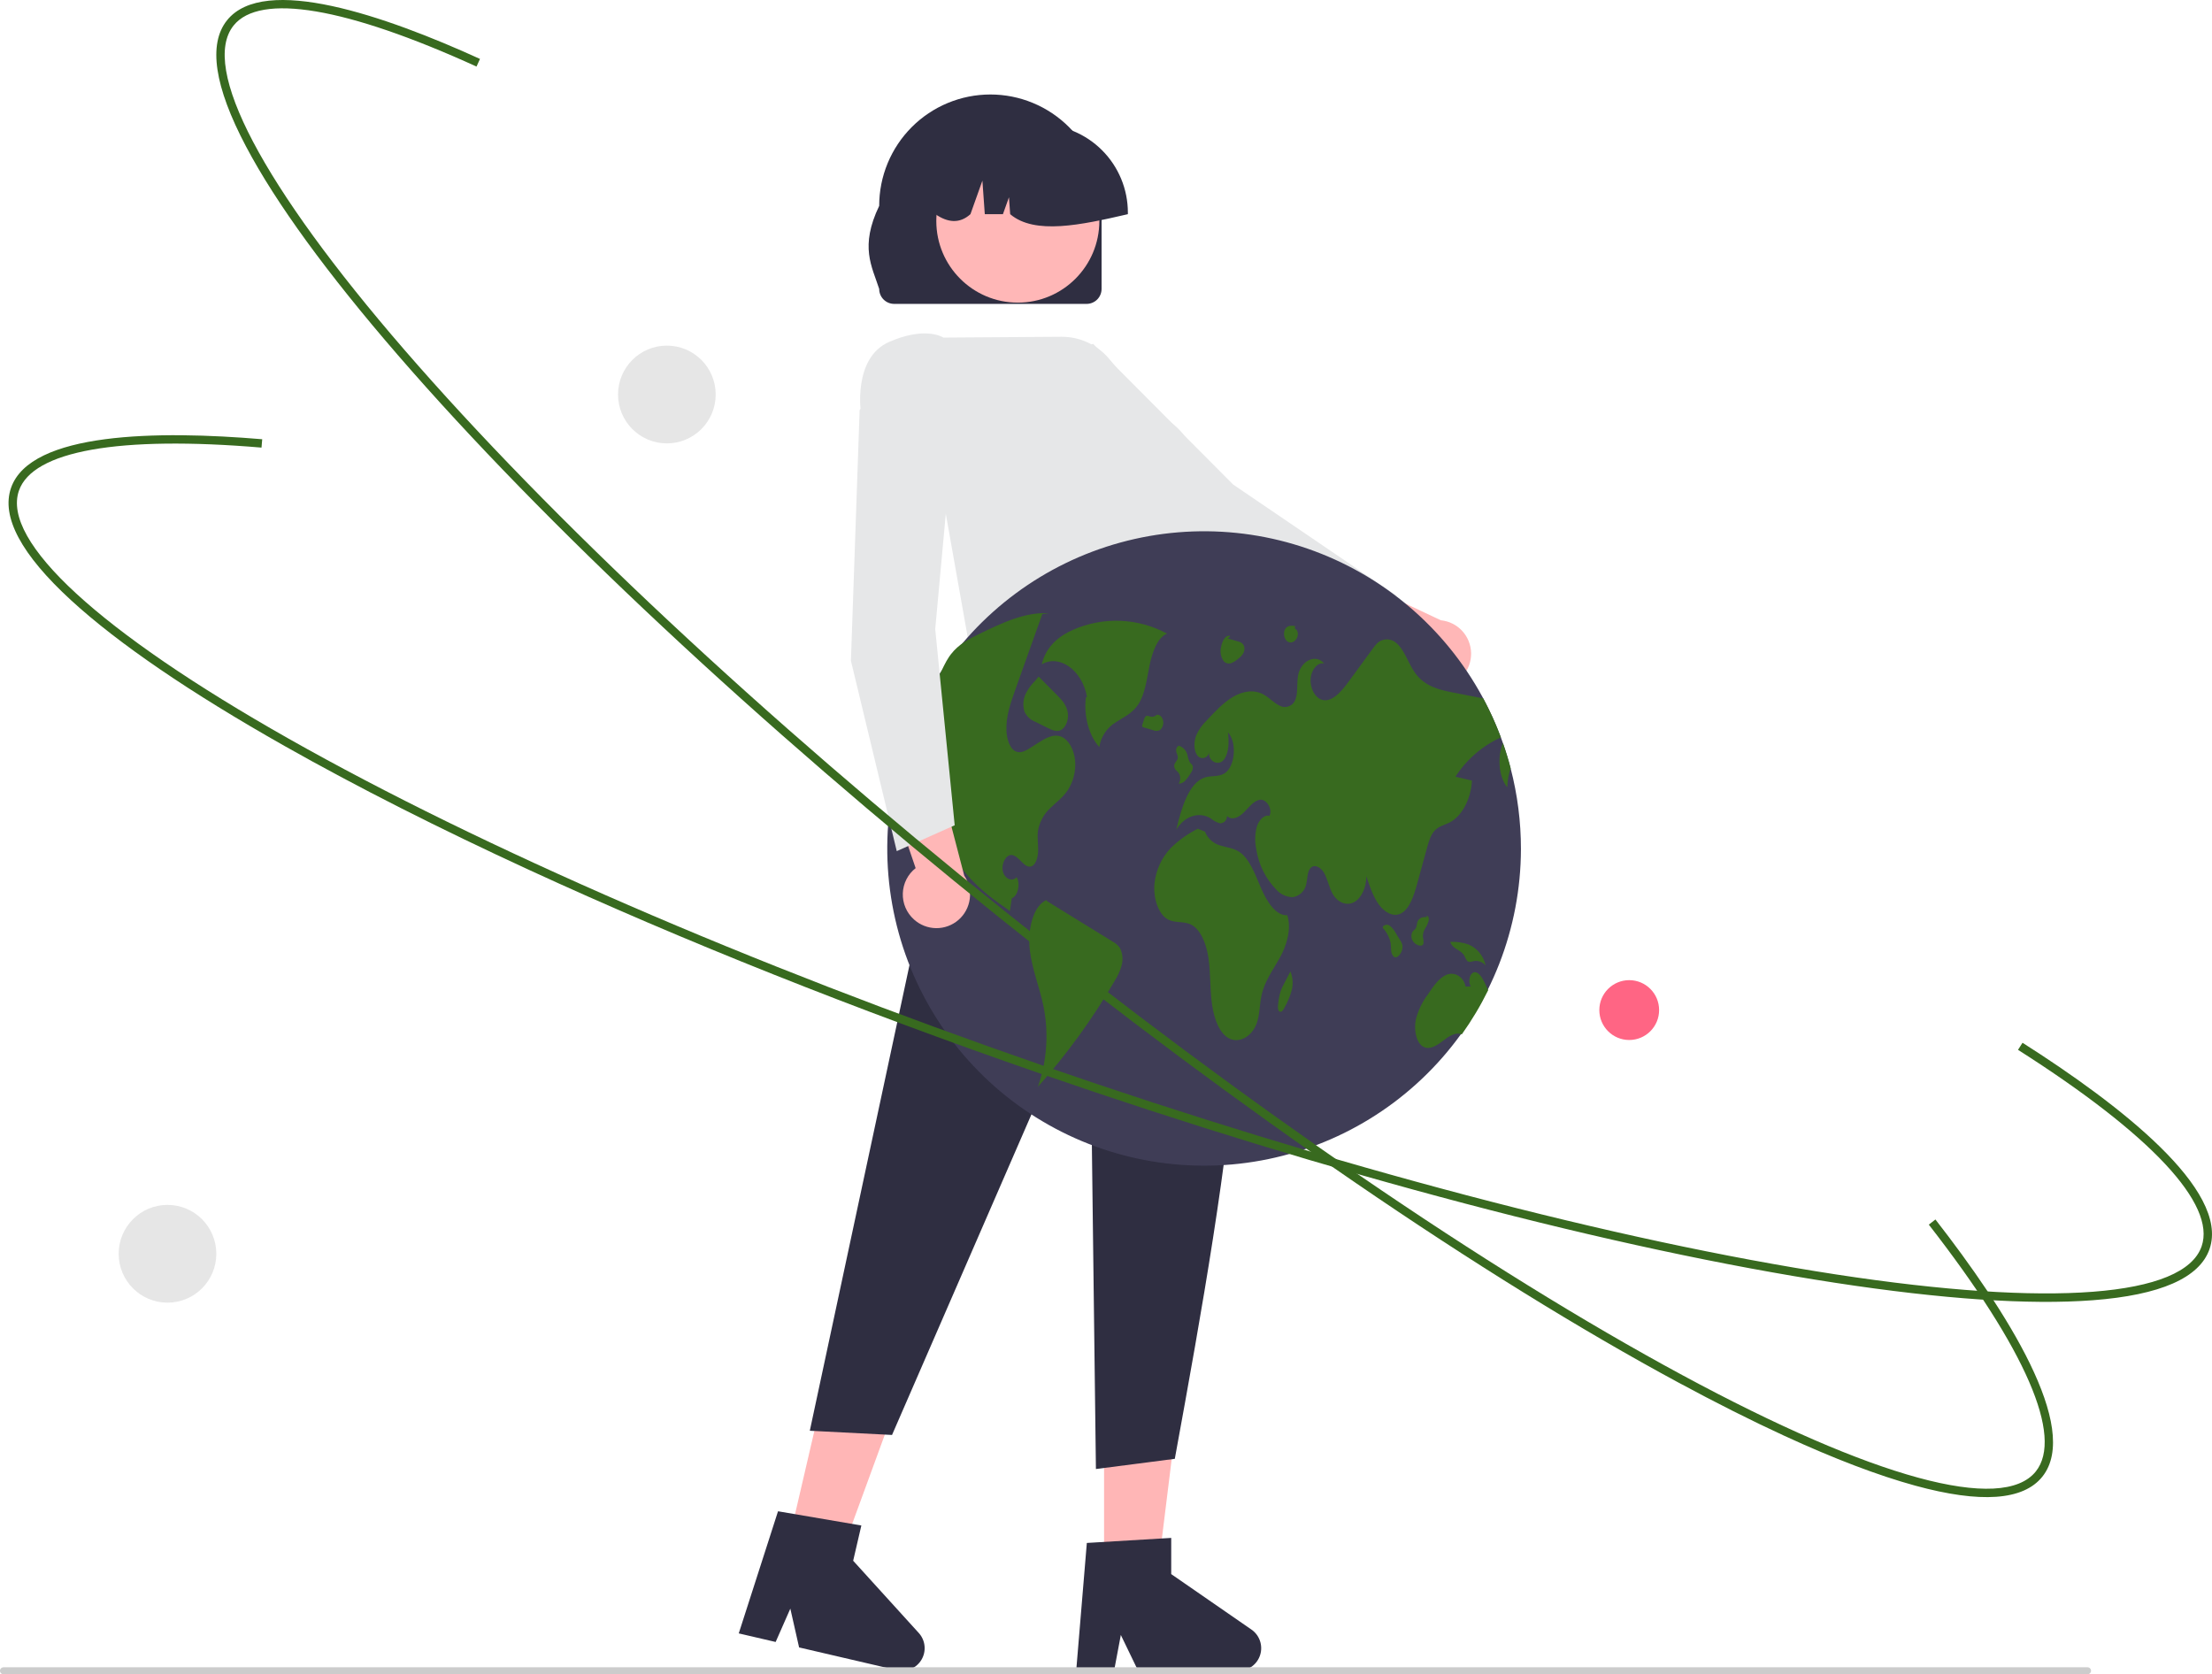<svg width="325" height="246" viewBox="0 0 325 246" fill="none" xmlns="http://www.w3.org/2000/svg">
<g clip-path="url(#clip0_179_14351)">
<path d="M211.883 100.946C211.173 101.049 210.449 100.994 209.762 100.787C209.076 100.579 208.443 100.223 207.908 99.744C207.374 99.265 206.95 98.675 206.668 98.014C206.386 97.354 206.252 96.639 206.275 95.922L189.995 89.658L197.367 84.379L211.696 91.136C212.898 91.256 214.015 91.812 214.835 92.701C215.654 93.59 216.12 94.749 216.143 95.958C216.166 97.168 215.745 98.344 214.959 99.263C214.174 100.182 213.08 100.781 211.883 100.946L211.883 100.946Z" fill="#FFB7B7"/>
<path d="M202.58 96.453L205.122 87.476L204.997 87.391L181.187 71.197L160.604 50.52L148.615 55.316L149.402 59.115L149.453 59.162L176.819 83.702L176.844 83.715L202.58 96.453Z" fill="#E6E7E8"/>
<path d="M178.188 116.958L141.339 111.786L144.582 89.148H171.711L178.188 116.958Z" fill="#FFB6B6"/>
<path d="M115.575 227.809L123.135 229.567L133.507 201.214L122.351 198.618L115.575 227.809Z" fill="#FFB6B6"/>
<path d="M108.542 239.993L113.963 241.254L116.12 236.355L117.409 242.056L131.786 245.401C132.475 245.561 133.197 245.497 133.847 245.217C134.497 244.937 135.041 244.457 135.399 243.846C135.757 243.235 135.911 242.525 135.837 241.821C135.764 241.116 135.468 240.454 134.991 239.93L125.353 229.32L126.555 224.139L114.311 222.051L108.542 239.993Z" fill="#2F2E41"/>
<path d="M162.216 232.026H169.977L173.67 202.057H162.216V232.026Z" fill="#FFB6B6"/>
<path d="M158.12 245.488H163.686L164.679 240.227L167.223 245.488H181.983C182.691 245.488 183.38 245.261 183.95 244.842C184.52 244.422 184.941 243.831 185.151 243.154C185.362 242.478 185.351 241.752 185.12 241.082C184.89 240.413 184.451 239.835 183.869 239.432L172.082 231.282V225.964L159.684 226.704L158.12 245.488Z" fill="#2F2E41"/>
<path d="M140.873 107.945L176.91 105.075C187.544 129.945 180.782 169.649 172.61 214.343L161.019 215.843L160.12 144.025L131.063 210.837L118.982 210.219L140.873 107.945Z" fill="#2F2E41"/>
<path d="M161.85 42.453V30.247C161.851 28.099 161.429 25.971 160.608 23.985C159.788 22 158.585 20.196 157.068 18.676C155.55 17.157 153.749 15.951 151.766 15.129C149.784 14.306 147.659 13.883 145.513 13.883C143.367 13.883 141.242 14.306 139.259 15.129C137.276 15.951 135.475 17.157 133.958 18.676C132.441 20.196 131.238 22 130.417 23.985C129.597 25.971 129.175 28.099 129.176 30.247C126.297 36.254 128.098 39.11 129.176 42.453C129.177 43.036 129.408 43.594 129.819 44.005C130.231 44.417 130.788 44.649 131.369 44.65H159.655C160.237 44.649 160.794 44.417 161.206 44.006C161.617 43.594 161.849 43.036 161.85 42.453Z" fill="#2F2E41"/>
<path d="M149.544 44.465C156.159 44.465 161.522 39.097 161.522 32.474C161.522 25.851 156.159 20.482 149.544 20.482C142.929 20.482 137.567 25.851 137.567 32.474C137.567 39.097 142.929 44.465 149.544 44.465Z" fill="#FFB7B7"/>
<path d="M165.714 31.223C165.71 27.793 164.348 24.504 161.925 22.079C159.502 19.653 156.218 18.289 152.791 18.285H150.353C146.927 18.289 143.642 19.653 141.219 22.079C138.796 24.504 137.434 27.793 137.43 31.223V31.468C139.256 32.718 140.99 32.9 142.583 31.468L144.34 26.54L144.692 31.468H147.356L148.243 28.982L148.421 31.468C152.019 34.535 158.821 33.065 165.714 31.468L165.714 31.223Z" fill="#2F2E41"/>
<path d="M142.56 95.765L173.056 94.603L174.761 74.629C176.076 70.972 176.097 67.831 174.824 65.298C173.729 63.216 171.89 61.624 169.674 60.841L163.001 52.772C162.143 51.735 161.065 50.902 159.845 50.333C158.626 49.764 157.296 49.473 155.95 49.481L138.611 49.6C138.193 49.348 135.658 48.058 130.659 50.227C125.236 52.58 126.495 60.755 126.509 60.837L126.521 60.914L126.581 60.966L138.113 70.692L142.56 95.765Z" fill="#E6E7E8"/>
<path d="M0.512 246H306.717C306.853 246 306.983 245.946 307.079 245.85C307.175 245.754 307.229 245.624 307.229 245.488C307.229 245.352 307.175 245.222 307.079 245.126C306.983 245.029 306.853 244.975 306.717 244.975H0.512C0.376 244.975 0.246 245.029 0.15 245.126C0.054 245.222 0 245.352 0 245.488C0 245.624 0.054 245.754 0.15 245.85C0.246 245.946 0.376 246 0.512 246Z" fill="#CCCCCC"/>
<path d="M223.465 124.757C223.442 136.393 219.072 147.6 211.215 156.174C203.357 164.749 192.58 170.07 181.003 171.092C169.425 172.114 157.885 168.764 148.649 161.699C139.414 154.634 133.153 144.365 131.096 132.913C129.04 121.46 131.336 109.651 137.535 99.808C143.734 89.965 153.386 82.799 164.594 79.72C175.802 76.641 187.756 77.87 198.104 83.167C208.453 88.464 216.448 97.445 220.518 108.345C220.619 108.619 220.718 108.892 220.814 109.169V109.171C221.244 110.386 221.622 111.623 221.95 112.883C222.959 116.76 223.468 120.75 223.465 124.757Z" fill="#3F3D56"/>
<path d="M171.472 93.1C169.366 91.959 167.028 91.316 164.635 91.218C162.243 91.12 159.86 91.57 157.668 92.534C155.738 93.375 153.705 94.884 153.061 97.608C155.665 96.07 159.036 98.501 159.706 102.401L159.55 102.444C159.196 105.145 159.986 108.086 161.516 109.761C161.63 109.005 161.91 108.284 162.337 107.651C162.764 107.017 163.326 106.486 163.983 106.097C165.107 105.358 166.35 104.82 167.208 103.549C168.225 102.042 168.483 99.839 168.887 97.829C169.291 95.82 170.058 93.66 171.472 93.1Z" fill="#386A1F"/>
<path d="M156.895 116.087C156.174 117.171 155.211 117.852 154.346 118.699C153.348 119.608 152.694 120.833 152.492 122.168C152.383 123.112 152.552 124.071 152.529 125.025C152.505 125.979 152.188 127.053 151.54 127.291C150.516 127.661 149.735 125.758 148.683 125.625C147.848 125.521 147.095 126.837 147.337 127.979C147.579 129.121 148.717 129.626 149.371 128.881C149.962 129.874 149.545 131.675 148.657 131.98C148.564 132.606 148.47 133.229 148.379 133.854C146.134 132.282 143.867 130.685 141.958 128.383C139.836 125.845 138.519 122.729 138.178 119.437C137.93 116.791 138.297 113.764 137.084 111.728C136.113 110.099 134.447 109.739 132.947 109.841C132.674 109.859 132.398 109.891 132.124 109.925C133.009 107.265 134.132 104.691 135.48 102.235C135.785 102.104 136.069 101.927 136.321 101.711C137.717 100.525 138.336 98.124 139.469 96.463C139.542 96.356 139.617 96.252 139.696 96.151C140.854 94.636 142.406 93.857 143.906 93.132C147.225 91.518 150.641 89.884 154.146 90.108L153.149 90.205C151.985 93.468 150.82 96.732 149.654 99.996C149.477 100.496 149.299 100.997 149.118 101.5C148.457 103.356 147.775 105.331 147.876 107.409C147.936 108.639 148.363 109.953 149.175 110.376C149.933 110.767 150.761 110.287 151.493 109.812C151.802 109.614 152.11 109.416 152.419 109.215C153.531 108.499 154.763 107.764 155.937 108.243C157.012 108.681 157.806 110.143 157.957 111.721C158.096 113.254 157.722 114.789 156.895 116.087Z" fill="#386A1F"/>
<path d="M163.507 138.368C160.26 136.367 157.013 134.365 153.766 132.364L153.821 132.222C151.803 132.991 150.964 136.584 151.298 139.522C151.632 142.461 152.763 145.087 153.335 147.95C154.105 151.868 153.814 155.921 152.492 159.688C156.762 154.891 160.54 149.679 163.771 144.127C164.222 143.428 164.566 142.664 164.791 141.862C165.03 141.008 164.945 140.095 164.553 139.3C164.287 138.907 163.928 138.587 163.507 138.368Z" fill="#386A1F"/>
<path d="M150.693 101.954C150.311 102.773 150.253 103.707 150.528 104.568C150.848 105.262 151.43 105.8 152.145 106.067L153.939 106.958C154.536 107.254 155.179 107.553 155.788 107.309C156.522 107.015 157.031 105.863 156.899 104.794C156.759 103.656 156.042 102.873 155.38 102.207C154.452 101.274 153.525 100.341 152.598 99.408L152.075 100.049C151.51 100.601 151.043 101.245 150.693 101.954Z" fill="#386A1F"/>
<path d="M213.847 114.119C214.654 114.309 215.461 114.499 216.268 114.69C216.128 117.419 214.776 119.945 212.964 120.86C212.209 121.24 211.368 121.381 210.743 122.093C210.178 122.739 209.892 123.745 209.629 124.707C209.168 126.386 208.707 128.065 208.247 129.743C207.752 131.553 207.117 133.562 205.83 134.214C204.726 134.774 203.464 134.089 202.615 132.939C201.766 131.79 201.248 130.244 200.746 128.737C200.777 130.38 200.014 131.991 198.933 132.561C197.85 133.132 196.533 132.616 195.809 131.341C195.288 130.426 195.072 129.22 194.562 128.292C194.052 127.364 192.982 126.832 192.424 127.702C192.057 128.281 192.104 129.167 191.922 129.903C191.83 130.391 191.589 130.838 191.231 131.182C190.874 131.526 190.418 131.751 189.927 131.824C189.476 131.813 189.032 131.711 188.621 131.523C188.211 131.336 187.843 131.066 187.54 130.731C185.946 129.099 184.908 127.003 184.574 124.744C184.348 123.661 184.377 122.54 184.658 121.47C184.978 120.456 185.751 119.674 186.519 119.867C187.024 118.798 186.027 117.38 185.129 117.505C184.228 117.63 183.523 118.597 182.783 119.34C182.046 120.083 181.015 120.623 180.273 119.885C180.29 120.155 180.199 120.42 180.02 120.623C179.841 120.825 179.589 120.948 179.32 120.965C179.293 120.967 179.266 120.967 179.24 120.967C178.746 120.825 178.288 120.582 177.893 120.252C176.193 119.191 174.035 119.895 172.827 121.902C173.582 118.686 174.688 114.995 177.008 114.239C177.956 113.928 178.99 114.184 179.885 113.647C181.471 112.696 181.791 109.101 180.422 107.618C180.596 109.02 180.562 110.657 179.823 111.616C179.083 112.576 177.532 111.95 177.625 110.532C177.604 110.731 177.521 110.919 177.387 111.068C177.253 111.217 177.075 111.32 176.879 111.361C176.683 111.403 176.479 111.382 176.296 111.3C176.113 111.218 175.96 111.081 175.86 110.907C175.368 110.157 175.41 108.929 175.759 108.032C176.118 107.22 176.634 106.487 177.276 105.874C178.513 104.547 179.768 103.204 181.2 102.37C182.635 101.536 184.291 101.255 185.728 102.084C186.486 102.521 187.152 103.251 187.925 103.637C188.107 103.75 188.309 103.826 188.52 103.861C188.731 103.895 188.947 103.888 189.155 103.839C189.363 103.79 189.56 103.701 189.734 103.576C189.907 103.451 190.055 103.293 190.168 103.111C190.176 103.097 190.185 103.083 190.193 103.069C190.768 102.057 190.498 100.556 190.711 99.292C191.094 97.058 193.325 96.013 194.562 97.488C193.638 97.251 192.682 98.346 192.568 99.672C192.45 100.999 193.12 102.339 194.015 102.74C195.52 103.408 196.994 101.729 198.132 100.175C199.319 98.549 200.508 96.923 201.699 95.298C201.889 95.022 202.102 94.762 202.336 94.521C202.709 94.157 203.206 93.949 203.727 93.938C204.248 93.928 204.753 94.116 205.14 94.464C206.343 95.447 206.908 97.462 207.895 98.849C209.327 100.864 211.47 101.354 213.464 101.745C214.951 102.034 216.438 102.325 217.927 102.618C218.919 104.466 219.785 106.379 220.518 108.345C217.788 109.591 215.473 111.595 213.847 114.119Z" fill="#386A1F"/>
<path d="M221.95 112.883C221.645 113.783 221.478 114.725 221.455 115.675C220.179 114.116 219.976 111.194 220.814 109.171C221.244 110.386 221.622 111.623 221.95 112.883Z" fill="#386A1F"/>
<path d="M218.653 145.483C217.538 147.751 216.24 149.924 214.774 151.981C213.837 151.58 212.829 152.297 211.952 152.969C211.035 153.673 209.934 154.359 208.994 153.718C208.033 153.061 207.723 151.223 208.028 149.766C208.378 148.422 208.99 147.16 209.83 146.054C210.611 144.886 211.446 143.674 212.532 143.22C213.62 142.767 215.019 143.408 215.336 144.956L216.107 144.93C215.675 144.336 215.901 143.106 216.482 142.889C217.151 142.636 217.732 143.556 218.127 144.37C218.304 144.737 218.484 145.108 218.653 145.483Z" fill="#386A1F"/>
<path d="M189.137 134.472C187.481 134.577 186.168 132.535 185.297 130.526C184.425 128.518 183.629 126.221 182.134 125.199C181.28 124.614 180.307 124.534 179.38 124.251C178.855 124.118 178.369 123.862 177.962 123.503C177.555 123.145 177.24 122.694 177.041 122.189L175.991 121.764C174.521 122.5 173.175 123.461 172.001 124.613C170.66 126.039 169.825 127.867 169.624 129.816C169.423 131.922 170.164 134.27 171.549 135.061C172.644 135.686 173.918 135.292 175.026 135.864C176.411 136.579 177.234 138.656 177.545 140.706C177.856 142.757 177.777 144.888 178 146.962C178.223 149.036 178.836 151.194 180.106 152.256C181.696 153.586 184.028 152.481 184.741 150.06C185.091 148.873 185.079 147.533 185.341 146.3C185.801 144.129 187.045 142.519 188.031 140.738C189.017 138.957 189.793 136.539 189.137 134.472Z" fill="#386A1F"/>
<path d="M172.768 113.141C172.923 113.283 173.067 113.437 173.2 113.6C173.337 113.837 173.407 114.107 173.402 114.381C173.398 114.655 173.318 114.923 173.173 115.155C173.373 115.144 173.568 115.091 173.746 115C173.924 114.91 174.081 114.783 174.208 114.628C174.511 114.284 174.777 113.908 175.002 113.509C175.108 113.372 175.184 113.214 175.224 113.046C175.264 112.878 175.268 112.703 175.236 112.533C175.158 112.309 174.973 112.214 174.843 112.046C174.663 111.717 174.54 111.36 174.48 110.99C174.408 110.643 174.241 110.323 173.997 110.066C173.754 109.81 173.444 109.626 173.102 109.536L173.185 109.552C173.043 109.635 172.932 109.762 172.866 109.912C172.799 110.063 172.782 110.23 172.816 110.391C172.866 110.717 173.075 110.987 173.054 111.318C173.024 111.796 172.548 112.019 172.519 112.497C172.514 112.736 172.604 112.967 172.768 113.141Z" fill="#386A1F"/>
<path d="M169.93 105.034L169.937 105.033C169.988 104.986 170.036 104.936 170.079 104.882L169.93 105.034Z" fill="#386A1F"/>
<path d="M170.427 107.273C170.626 107.099 170.773 106.872 170.852 106.62C170.932 106.367 170.94 106.097 170.877 105.84C170.756 105.297 170.33 104.932 169.937 105.033C169.824 105.148 169.682 105.233 169.526 105.279C169.371 105.325 169.206 105.33 169.047 105.295C168.805 105.232 168.538 105.071 168.327 105.254C168.207 105.391 168.122 105.556 168.082 105.734C168.004 105.974 167.926 106.213 167.848 106.453C167.811 106.539 167.801 106.634 167.82 106.725C167.835 106.762 167.859 106.794 167.89 106.819C167.921 106.843 167.958 106.86 167.997 106.866C168.465 107.004 168.933 107.142 169.401 107.28C169.562 107.354 169.737 107.392 169.914 107.391C170.092 107.39 170.267 107.35 170.427 107.273Z" fill="#386A1F"/>
<path d="M205.743 138.189C205.527 137.834 205.31 137.48 205.094 137.126C204.882 136.715 204.591 136.35 204.239 136.051C204.163 135.987 204.075 135.939 203.98 135.909C203.885 135.879 203.785 135.868 203.686 135.877C203.587 135.886 203.491 135.914 203.403 135.96C203.314 136.006 203.236 136.069 203.172 136.145L203.161 136.159L203.187 136.361C203.766 136.983 204.161 137.754 204.327 138.587C204.376 138.95 204.359 139.324 204.402 139.688C204.407 139.857 204.444 140.023 204.513 140.177C204.582 140.331 204.68 140.47 204.803 140.586C205.143 140.814 205.543 140.478 205.785 140.068C206.002 139.732 206.099 139.332 206.061 138.934C206.007 138.666 205.899 138.413 205.743 138.189Z" fill="#386A1F"/>
<path d="M209.135 138.65C209.176 138.318 209.15 137.982 209.056 137.661C209.041 137.226 209.156 136.797 209.386 136.429C209.615 136.082 209.789 135.701 209.901 135.3C209.948 135.117 209.939 134.924 209.876 134.747C209.805 134.586 209.631 134.512 209.532 134.64L209.745 134.777C209.457 134.725 209.162 134.74 208.881 134.819C208.721 134.88 208.577 134.979 208.463 135.108C208.349 135.237 208.268 135.391 208.226 135.557C208.191 135.817 208.134 136.074 208.055 136.324C207.928 136.585 207.682 136.672 207.528 136.901C207.422 137.105 207.369 137.331 207.373 137.56C207.377 137.789 207.437 138.013 207.549 138.213C207.743 138.54 208.051 138.782 208.414 138.894C208.674 138.987 209.016 138.992 209.135 138.65Z" fill="#386A1F"/>
<path d="M215.176 140.475C215.27 140.72 215.396 140.951 215.551 141.163C215.84 141.455 216.233 141.275 216.584 141.204C216.902 141.154 217.228 141.191 217.527 141.311C217.826 141.431 218.088 141.63 218.283 141.887C218.147 141.207 217.85 140.571 217.417 140.03C216.984 139.489 216.428 139.06 215.795 138.78C214.973 138.495 214.107 138.359 213.237 138.379L213.089 138.417C213.467 139.52 214.656 139.496 215.176 140.475Z" fill="#386A1F"/>
<path d="M189.59 142.732L189.592 142.737L189.636 142.653L189.59 142.732Z" fill="#386A1F"/>
<path d="M188.674 144.508C188.474 144.871 188.302 145.249 188.16 145.639C187.971 146.269 187.846 146.918 187.787 147.573C187.74 147.946 187.726 148.423 187.959 148.604C188.026 148.649 188.107 148.667 188.187 148.656C188.267 148.646 188.34 148.606 188.392 148.545C188.522 148.408 188.628 148.25 188.706 148.078C189.165 147.287 189.521 146.441 189.766 145.56C190.022 144.626 189.961 143.633 189.592 142.737C189.286 143.327 188.98 143.917 188.674 144.508Z" fill="#386A1F"/>
<path d="M179.833 97.192C179.978 97.334 180.162 97.431 180.362 97.47C180.562 97.509 180.769 97.488 180.957 97.411C181.347 97.24 181.705 97.004 182.015 96.712C182.272 96.521 182.49 96.284 182.657 96.011C182.749 95.848 182.807 95.669 182.83 95.483C182.852 95.297 182.838 95.109 182.788 94.929C182.716 94.756 182.602 94.605 182.455 94.489C182.309 94.373 182.135 94.296 181.951 94.266C181.432 94.112 180.912 93.958 180.393 93.804L180.769 93.465C180.382 93.257 179.955 93.642 179.713 94.12C179.558 94.431 179.45 94.764 179.393 95.107C179.311 95.466 179.307 95.838 179.383 96.198C179.459 96.558 179.613 96.897 179.833 97.192Z" fill="#386A1F"/>
<path d="M189 94.11C189.146 94.272 189.349 94.372 189.566 94.389C189.783 94.407 189.999 94.341 190.169 94.206C190.316 94.095 190.438 93.955 190.527 93.794C190.616 93.634 190.67 93.456 190.686 93.273C190.723 92.864 190.521 92.41 190.233 92.374L190.299 91.992C189.743 91.891 189.059 91.871 188.761 92.546C188.661 92.805 188.63 93.086 188.672 93.36C188.714 93.635 188.827 93.893 189 94.11Z" fill="#386A1F"/>
<path d="M134.272 135.085C133.739 134.605 133.316 134.014 133.036 133.353C132.755 132.692 132.622 131.978 132.647 131.26C132.671 130.542 132.853 129.838 133.178 129.198C133.504 128.558 133.965 127.998 134.531 127.555L128.899 111.029L137.673 113.311L141.672 128.654C142.351 129.654 142.64 130.87 142.484 132.069C142.328 133.269 141.738 134.37 140.826 135.163C139.913 135.956 138.741 136.386 137.533 136.372C136.325 136.357 135.164 135.9 134.27 135.085L134.272 135.085Z" fill="#FFB7B7"/>
<path d="M131.756 125.056L140.269 121.258L137.409 92.429L140.073 63.36L128.707 57.218L126.299 60.258V60.327L125.023 97.087L125.03 97.114L131.756 125.056Z" fill="#E6E7E8"/>
<path d="M262.168 210.963C257.355 208.747 252.163 206.136 246.592 203.13C217.78 187.579 182.351 163.319 146.83 134.821C111.309 106.322 79.94 76.989 58.502 52.225C48.059 40.161 40.537 29.83 36.145 21.518C31.495 12.718 30.557 6.482 33.357 2.983C38.812 -3.832 56.578 2.307 70.522 8.657L70.012 9.779C50.864 1.058 38.188 -1.081 34.318 3.754C29.388 9.913 38.542 27.285 59.432 51.417C80.823 76.127 112.134 105.406 147.599 133.859C183.064 162.312 218.428 186.528 247.177 202.045C275.252 217.199 294.182 222.358 299.112 216.199C303.204 211.086 297.622 198.207 283.392 179.935L284.363 179.177C294.702 192.454 305.82 209.788 300.072 216.97C297.272 220.469 290.989 220.911 281.397 218.285C275.93 216.787 269.495 214.336 262.168 210.963Z" fill="#386A1F"/>
<path d="M77.846 127.866C64.575 121.757 52.447 115.621 41.825 109.616C27.941 101.766 17.389 94.566 10.463 88.215C3.13 81.491 0.153 75.933 1.617 71.695C4.468 63.441 23.261 63.247 38.525 64.537L38.422 65.766C17.46 63.993 4.803 66.242 2.78 72.099C0.204 79.557 14.656 92.84 42.43 108.542C70.87 124.621 110.186 141.664 153.138 156.533C196.09 171.403 237.524 182.315 269.809 187.259C301.338 192.087 320.899 190.579 323.475 183.12C325.614 176.927 316.034 166.675 296.5 154.252L297.16 153.212C311.353 162.239 327.642 174.825 324.638 183.523C323.175 187.76 317.405 190.29 307.49 191.043C298.125 191.754 285.384 190.891 269.623 188.477C237.267 183.522 195.756 172.591 152.736 157.698C125.749 148.355 100.184 138.151 77.846 127.866Z" fill="#386A1F"/>
<path d="M97.98 65.146C101.942 65.146 105.153 61.931 105.153 57.964C105.153 53.998 101.942 50.782 97.98 50.782C94.018 50.782 90.806 53.998 90.806 57.964C90.806 61.931 94.018 65.146 97.98 65.146Z" fill="#E6E6E6"/>
<path d="M239.375 152.806C241.8 152.806 243.766 150.838 243.766 148.41C243.766 145.982 241.8 144.013 239.375 144.013C236.949 144.013 234.983 145.982 234.983 148.41C234.983 150.838 236.949 152.806 239.375 152.806Z" fill="#FF6584"/>
<path d="M24.609 191.398C28.571 191.398 31.782 188.183 31.782 184.216C31.782 180.25 28.571 177.034 24.609 177.034C20.647 177.034 17.436 180.25 17.436 184.216C17.436 188.183 20.647 191.398 24.609 191.398Z" fill="#E6E6E6"/>
</g>
<defs>
<clipPath id="clip0_179_14351">
<rect width="325" height="246" fill="white"/>
</clipPath>
</defs>
</svg>
